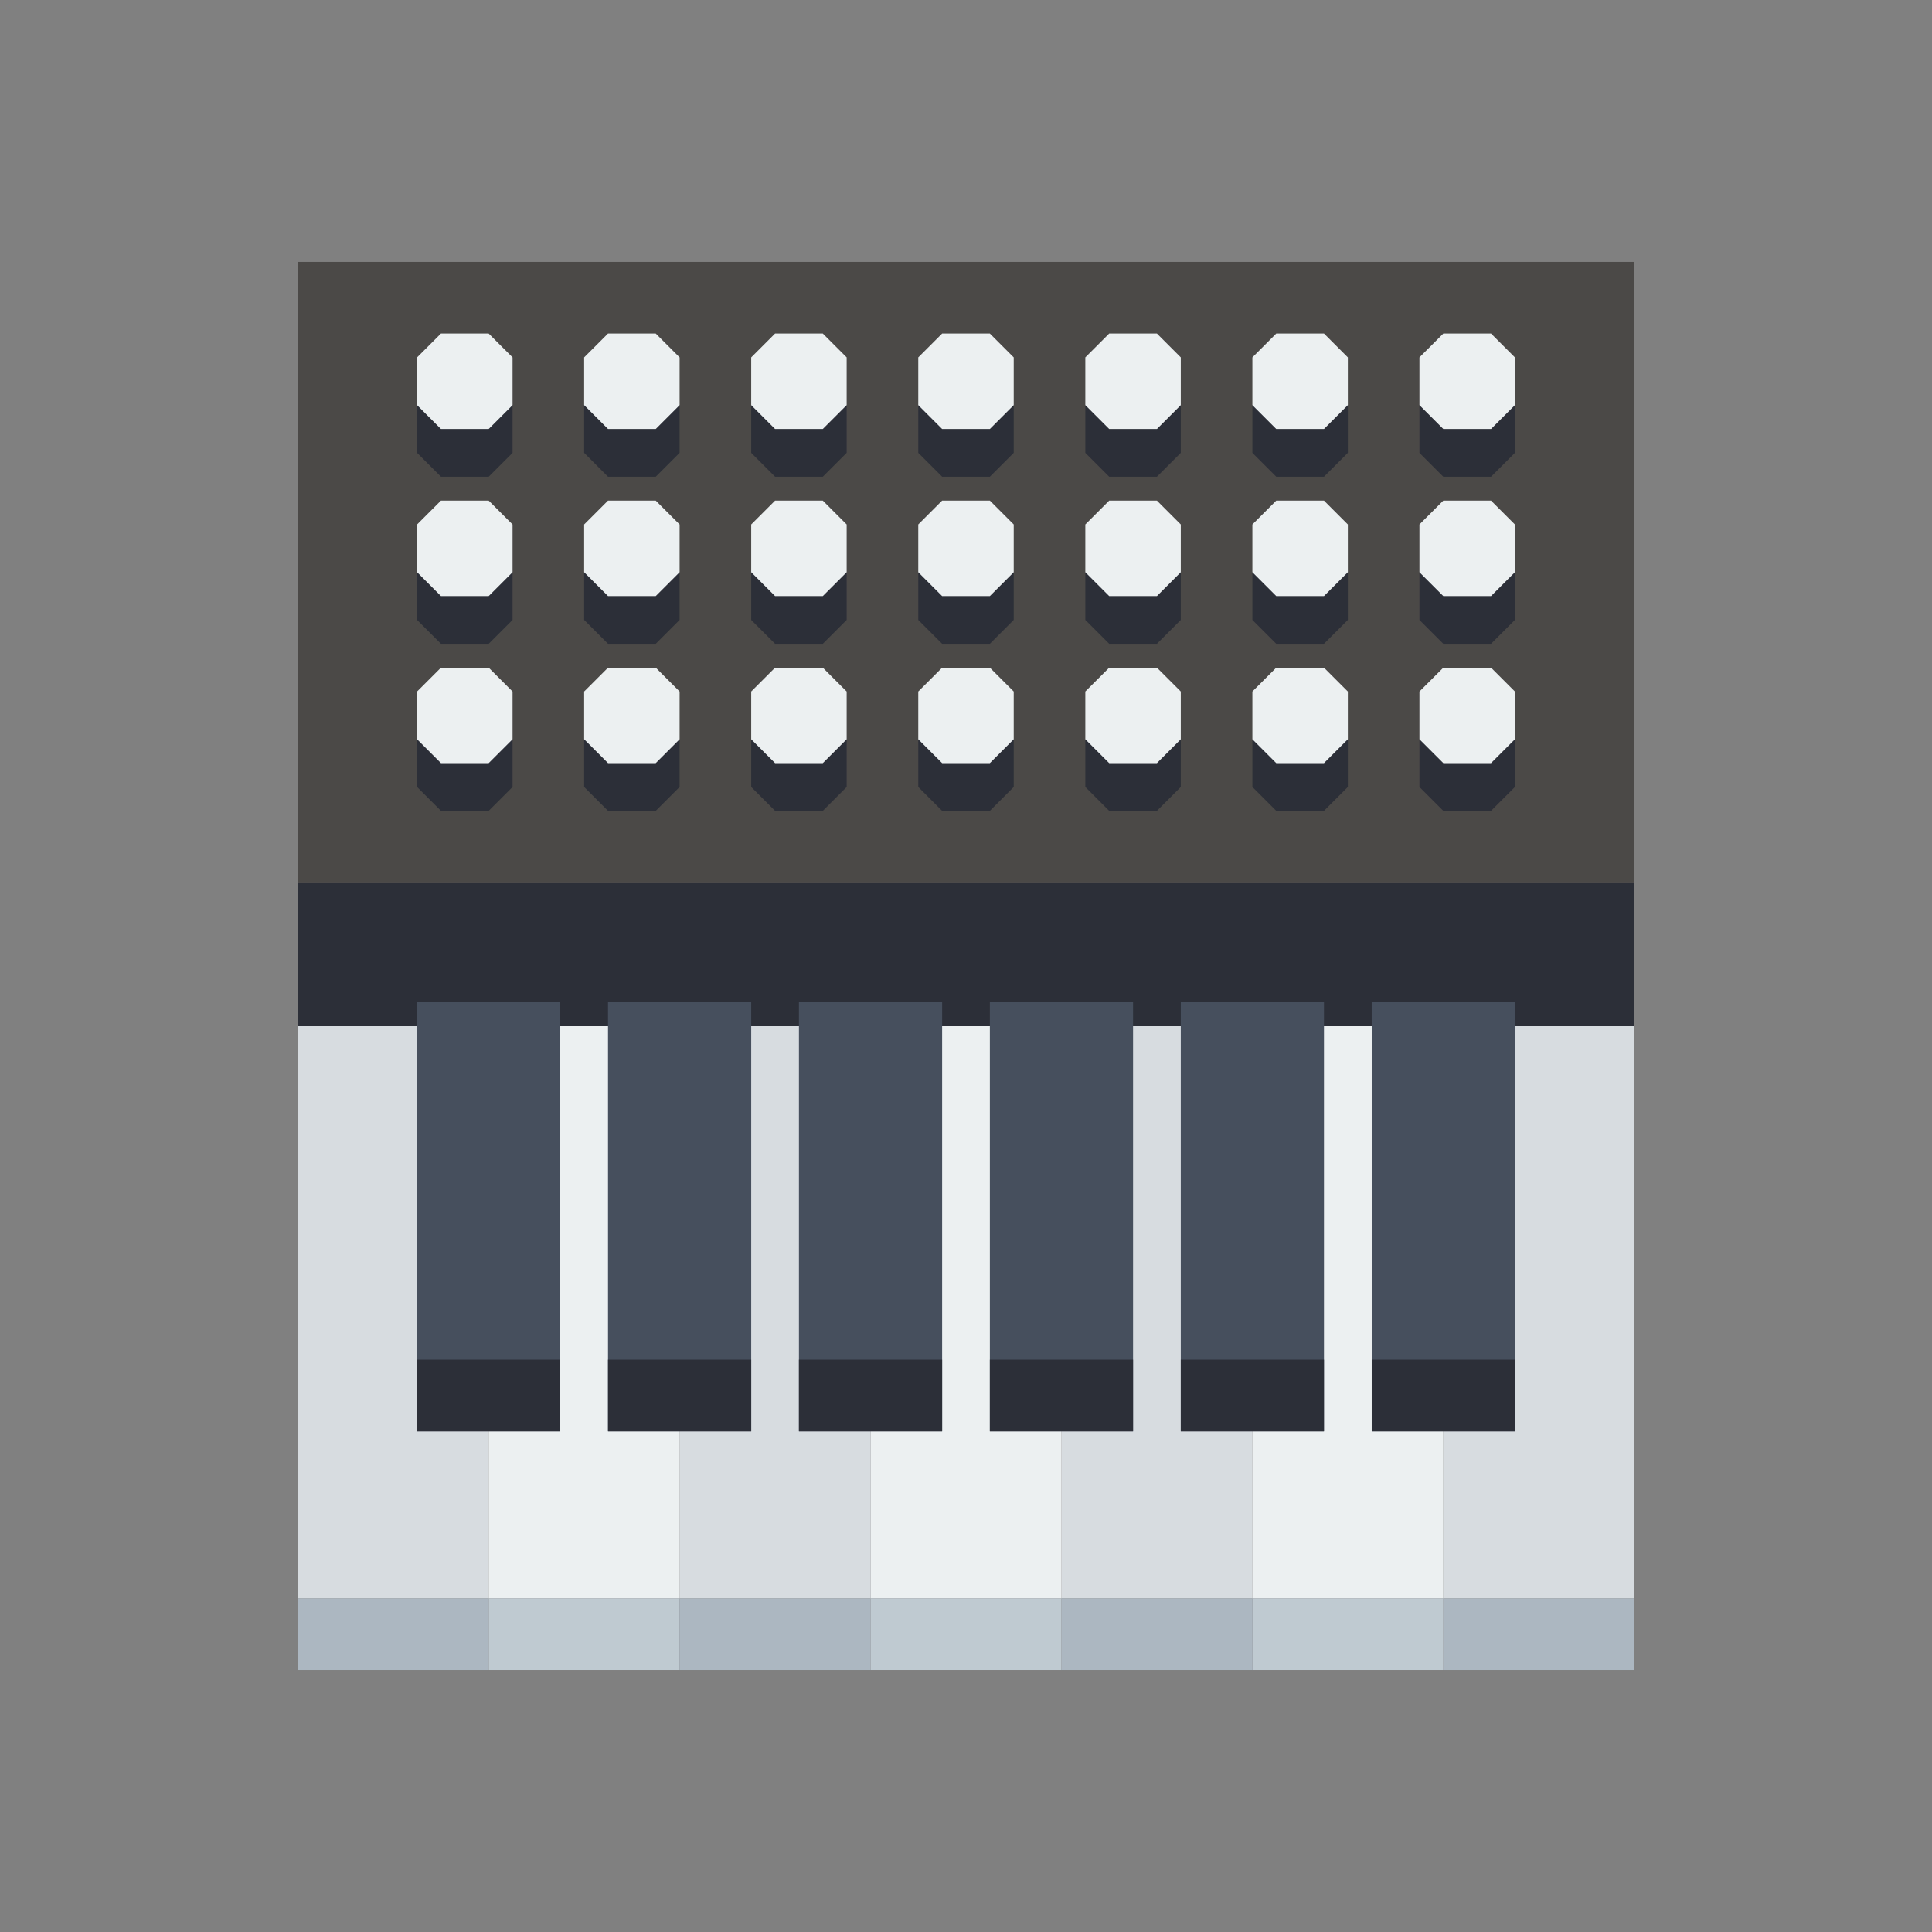 <?xml version="1.0" encoding="utf-8"?>
<!-- Generator: Adobe Illustrator 16.0.0, SVG Export Plug-In . SVG Version: 6.00 Build 0)  -->
<!DOCTYPE svg PUBLIC "-//W3C//DTD SVG 1.1//EN" "http://www.w3.org/Graphics/SVG/1.1/DTD/svg11.dtd">
<svg version="1.1" id="Capa_1" xmlns="http://www.w3.org/2000/svg" xmlns:xlink="http://www.w3.org/1999/xlink" x="0px" y="0px"
	 width="350px" height="350px" viewBox="0 0 350 350" enable-background="new 0 0 350 350" xml:space="preserve">
<rect x="0" y="0" width="350" height="350" fill="#808080" stroke="none"/>
<rect x="53.942" y="47.457" fill="#4B4947" width="242.115" height="112.411"/>
<g>
	<polygon fill="#2C2F38" points="261.47,129.604 257.146,133.927 257.146,142.574 261.47,146.897 270.116,146.897 274.44,142.574 
		274.44,133.927 270.116,129.604 	"/>
	<polygon fill="#2C2F38" points="231.206,129.604 226.882,133.927 226.882,142.574 231.206,146.897 239.852,146.897 
		244.176,142.574 244.176,133.927 239.852,129.604 	"/>
	<polygon fill="#2C2F38" points="200.941,129.604 196.617,133.927 196.617,142.574 200.941,146.897 209.588,146.897 
		213.911,142.574 213.911,133.927 209.588,129.604 	"/>
	<polygon fill="#2C2F38" points="170.677,129.604 166.353,133.927 166.353,142.574 170.677,146.897 179.323,146.897 
		183.646,142.574 183.646,133.927 179.323,129.604 	"/>
	<polygon fill="#2C2F38" points="140.412,129.604 136.089,133.927 136.089,142.574 140.412,146.897 149.059,146.897 
		153.382,142.574 153.382,133.927 149.059,129.604 	"/>
	<polygon fill="#2C2F38" points="110.148,129.604 105.824,133.927 105.824,142.574 110.148,146.897 118.794,146.897 
		123.118,142.574 123.118,133.927 118.794,129.604 	"/>
	<polygon fill="#2C2F38" points="79.883,129.604 75.56,133.927 75.56,142.574 79.883,146.897 88.53,146.897 92.854,142.574 
		92.854,133.927 88.53,129.604 	"/>
	<polygon fill="#2C2F38" points="261.47,99.339 257.146,103.663 257.146,112.309 261.47,116.633 270.116,116.633 274.44,112.309 
		274.44,103.663 270.116,99.339 	"/>
	<polygon fill="#2C2F38" points="231.206,99.339 226.882,103.663 226.882,112.309 231.206,116.633 239.852,116.633 244.176,112.309 
		244.176,103.663 239.852,99.339 	"/>
	<polygon fill="#2C2F38" points="200.941,99.339 196.617,103.663 196.617,112.309 200.941,116.633 209.588,116.633 213.911,112.309 
		213.911,103.663 209.588,99.339 	"/>
	<polygon fill="#2C2F38" points="170.677,99.339 166.353,103.663 166.353,112.309 170.677,116.633 179.323,116.633 183.646,112.309 
		183.646,103.663 179.323,99.339 	"/>
	<polygon fill="#2C2F38" points="140.412,99.339 136.089,103.663 136.089,112.309 140.412,116.633 149.059,116.633 153.382,112.309 
		153.382,103.663 149.059,99.339 	"/>
	<polygon fill="#2C2F38" points="110.148,99.339 105.824,103.663 105.824,112.309 110.148,116.633 118.794,116.633 123.118,112.309 
		123.118,103.663 118.794,99.339 	"/>
	<polygon fill="#2C2F38" points="79.883,99.339 75.56,103.663 75.56,112.309 79.883,116.633 88.53,116.633 92.854,112.309 
		92.854,103.663 88.53,99.339 	"/>
	<polygon fill="#2C2F38" points="270.116,69.075 261.47,69.075 257.146,73.398 257.146,82.045 261.47,86.368 270.116,86.368 
		274.44,82.045 274.44,73.398 	"/>
	<polygon fill="#2C2F38" points="231.206,69.075 226.882,73.398 226.882,82.045 231.206,86.368 239.852,86.368 244.176,82.045 
		244.176,73.398 239.852,69.075 	"/>
	<polygon fill="#2C2F38" points="200.941,69.075 196.617,73.398 196.617,82.045 200.941,86.368 209.588,86.368 213.911,82.045 
		213.911,73.398 209.588,69.075 	"/>
	<polygon fill="#2C2F38" points="170.677,69.075 166.353,73.398 166.353,82.045 170.677,86.368 179.323,86.368 183.646,82.045 
		183.646,73.398 179.323,69.075 	"/>
	<polygon fill="#2C2F38" points="140.412,69.075 136.089,73.398 136.089,82.045 140.412,86.368 149.059,86.368 153.382,82.045 
		153.382,73.398 149.059,69.075 	"/>
	<polygon fill="#2C2F38" points="110.148,69.075 105.824,73.398 105.824,82.045 110.148,86.368 118.794,86.368 123.118,82.045 
		123.118,73.398 118.794,69.075 	"/>
	<polygon fill="#2C2F38" points="79.883,69.075 75.56,73.398 75.56,82.045 79.883,86.368 88.53,86.368 92.854,82.045 92.854,73.398 
		88.53,69.075 	"/>
</g>
<polygon fill="#ECF0F1" points="261.47,138.25 257.146,133.927 257.146,125.28 261.47,120.957 270.116,120.957 274.44,125.28 
	274.44,133.927 270.116,138.25 "/>
<polygon fill="#ECF0F1" points="231.206,138.25 226.882,133.927 226.882,125.28 231.206,120.957 239.852,120.957 244.176,125.28 
	244.176,133.927 239.852,138.25 "/>
<polygon fill="#ECF0F1" points="200.941,138.25 196.617,133.927 196.617,125.28 200.941,120.957 209.588,120.957 213.911,125.28 
	213.911,133.927 209.588,138.25 "/>
<polygon fill="#ECF0F1" points="170.677,138.25 166.353,133.927 166.353,125.28 170.677,120.957 179.323,120.957 183.646,125.28 
	183.646,133.927 179.323,138.25 "/>
<polygon fill="#ECF0F1" points="140.412,138.25 136.089,133.927 136.089,125.28 140.412,120.957 149.059,120.957 153.382,125.28 
	153.382,133.927 149.059,138.25 "/>
<polygon fill="#ECF0F1" points="110.148,138.25 105.824,133.927 105.824,125.28 110.148,120.957 118.794,120.957 123.118,125.28 
	123.118,133.927 118.794,138.25 "/>
<polygon fill="#ECF0F1" points="79.883,138.25 75.56,133.927 75.56,125.28 79.883,120.957 88.53,120.957 92.854,125.28 
	92.854,133.927 88.53,138.25 "/>
<polygon fill="#ECF0F1" points="261.47,107.986 257.146,103.663 257.146,95.016 261.47,90.692 270.116,90.692 274.44,95.016 
	274.44,103.663 270.116,107.986 "/>
<polygon fill="#ECF0F1" points="231.206,107.986 226.882,103.663 226.882,95.016 231.206,90.692 239.852,90.692 244.176,95.016 
	244.176,103.663 239.852,107.986 "/>
<polygon fill="#ECF0F1" points="200.941,107.986 196.617,103.663 196.617,95.016 200.941,90.692 209.588,90.692 213.911,95.016 
	213.911,103.663 209.588,107.986 "/>
<polygon fill="#ECF0F1" points="170.677,107.986 166.353,103.663 166.353,95.016 170.677,90.692 179.323,90.692 183.646,95.016 
	183.646,103.663 179.323,107.986 "/>
<polygon fill="#ECF0F1" points="140.412,107.986 136.089,103.663 136.089,95.016 140.412,90.692 149.059,90.692 153.382,95.016 
	153.382,103.663 149.059,107.986 "/>
<polygon fill="#ECF0F1" points="110.148,107.986 105.824,103.663 105.824,95.016 110.148,90.692 118.794,90.692 123.118,95.016 
	123.118,103.663 118.794,107.986 "/>
<polygon fill="#ECF0F1" points="79.883,107.986 75.56,103.663 75.56,95.016 79.883,90.692 88.53,90.692 92.854,95.016 
	92.854,103.663 88.53,107.986 "/>
<polygon fill="#ECF0F1" points="261.47,77.722 257.146,73.398 257.146,64.751 261.47,60.428 270.116,60.428 274.44,64.751 
	274.44,73.398 270.116,77.722 "/>
<polygon fill="#ECF0F1" points="231.206,77.722 226.882,73.398 226.882,64.751 231.206,60.428 239.852,60.428 244.176,64.751 
	244.176,73.398 239.852,77.722 "/>
<polygon fill="#ECF0F1" points="200.941,77.722 196.617,73.398 196.617,64.751 200.941,60.428 209.588,60.428 213.911,64.751 
	213.911,73.398 209.588,77.722 "/>
<polygon fill="#ECF0F1" points="170.677,77.722 166.353,73.398 166.353,64.751 170.677,60.428 179.323,60.428 183.646,64.751 
	183.646,73.398 179.323,77.722 "/>
<polygon fill="#ECF0F1" points="140.412,77.722 136.089,73.398 136.089,64.751 140.412,60.428 149.059,60.428 153.382,64.751 
	153.382,73.398 149.059,77.722 "/>
<polygon fill="#ECF0F1" points="110.148,77.722 105.824,73.398 105.824,64.751 110.148,60.428 118.794,60.428 123.118,64.751 
	123.118,73.398 118.794,77.722 "/>
<polygon fill="#ECF0F1" points="79.883,77.722 75.56,73.398 75.56,64.751 79.883,60.428 88.53,60.428 92.854,64.751 92.854,73.398 
	88.53,77.722 "/>
<polygon fill="#D7DCE0" points="218.235,254.984 218.235,185.809 200.941,185.809 200.941,254.984 192.294,254.984 192.294,289.572 
	226.882,289.572 226.882,254.984 "/>
<polygon fill="#ECF0F1" points="252.822,254.984 252.822,185.809 235.529,185.809 235.529,254.984 226.882,254.984 226.882,289.572 
	261.47,289.572 261.47,254.984 "/>
<polygon fill="#D7DCE0" points="270.116,185.809 270.116,254.984 261.47,254.984 261.47,289.572 296.058,289.572 296.058,185.809 
	"/>
<polygon fill="#D7DCE0" points="79.883,185.809 53.942,185.809 53.942,254.984 53.942,289.572 88.53,289.572 88.53,254.984 
	79.883,254.984 "/>
<polygon fill="#ECF0F1" points="183.646,254.984 183.646,185.809 166.353,185.809 166.353,254.984 157.706,254.984 157.706,289.572 
	192.294,289.572 192.294,254.984 "/>
<polygon fill="#D7DCE0" points="149.059,254.984 149.059,185.809 131.765,185.809 131.765,254.984 123.118,254.984 123.118,289.572 
	157.706,289.572 157.706,254.984 "/>
<polygon fill="#ECF0F1" points="114.471,254.984 114.471,185.809 97.177,185.809 97.177,254.984 88.53,254.984 88.53,289.572 
	123.118,289.572 123.118,254.984 "/>
<rect x="53.942" y="159.868" fill="#2C2F38" width="242.115" height="25.941"/>
<rect x="88.53" y="289.572" fill="#BFCAD1" width="34.588" height="12.971"/>
<rect x="157.706" y="289.572" fill="#BFCAD1" width="34.588" height="12.971"/>
<rect x="226.882" y="289.572" fill="#BFCAD1" width="34.588" height="12.971"/>
<rect x="123.118" y="289.572" fill="#ACB7C1" width="34.588" height="12.971"/>
<rect x="192.294" y="289.572" fill="#ACB7C1" width="34.588" height="12.971"/>
<rect x="53.942" y="289.572" fill="#ACB7C1" width="34.588" height="12.971"/>
<rect x="261.47" y="289.572" fill="#ACB7C1" width="34.588" height="12.971"/>
<g>
	<rect x="179.323" y="181.485" fill="#464F5D" width="25.941" height="77.822"/>
	<rect x="144.735" y="181.485" fill="#464F5D" width="25.941" height="77.822"/>
	<rect x="213.911" y="181.485" fill="#464F5D" width="25.94" height="77.822"/>
	<rect x="248.499" y="181.485" fill="#464F5D" width="25.941" height="77.822"/>
	<rect x="75.56" y="181.485" fill="#464F5D" width="25.94" height="77.822"/>
	<rect x="110.148" y="181.485" fill="#464F5D" width="25.941" height="77.822"/>
</g>
<rect x="248.499" y="246.337" fill="#2C2F38" width="25.941" height="12.971"/>
<rect x="213.911" y="246.337" fill="#2C2F38" width="25.94" height="12.971"/>
<rect x="179.323" y="246.337" fill="#2C2F38" width="25.941" height="12.971"/>
<rect x="144.735" y="246.337" fill="#2C2F38" width="25.941" height="12.971"/>
<rect x="110.148" y="246.337" fill="#2C2F38" width="25.941" height="12.971"/>
<rect x="75.56" y="246.337" fill="#2C2F38" width="25.94" height="12.971"/>
</svg>
